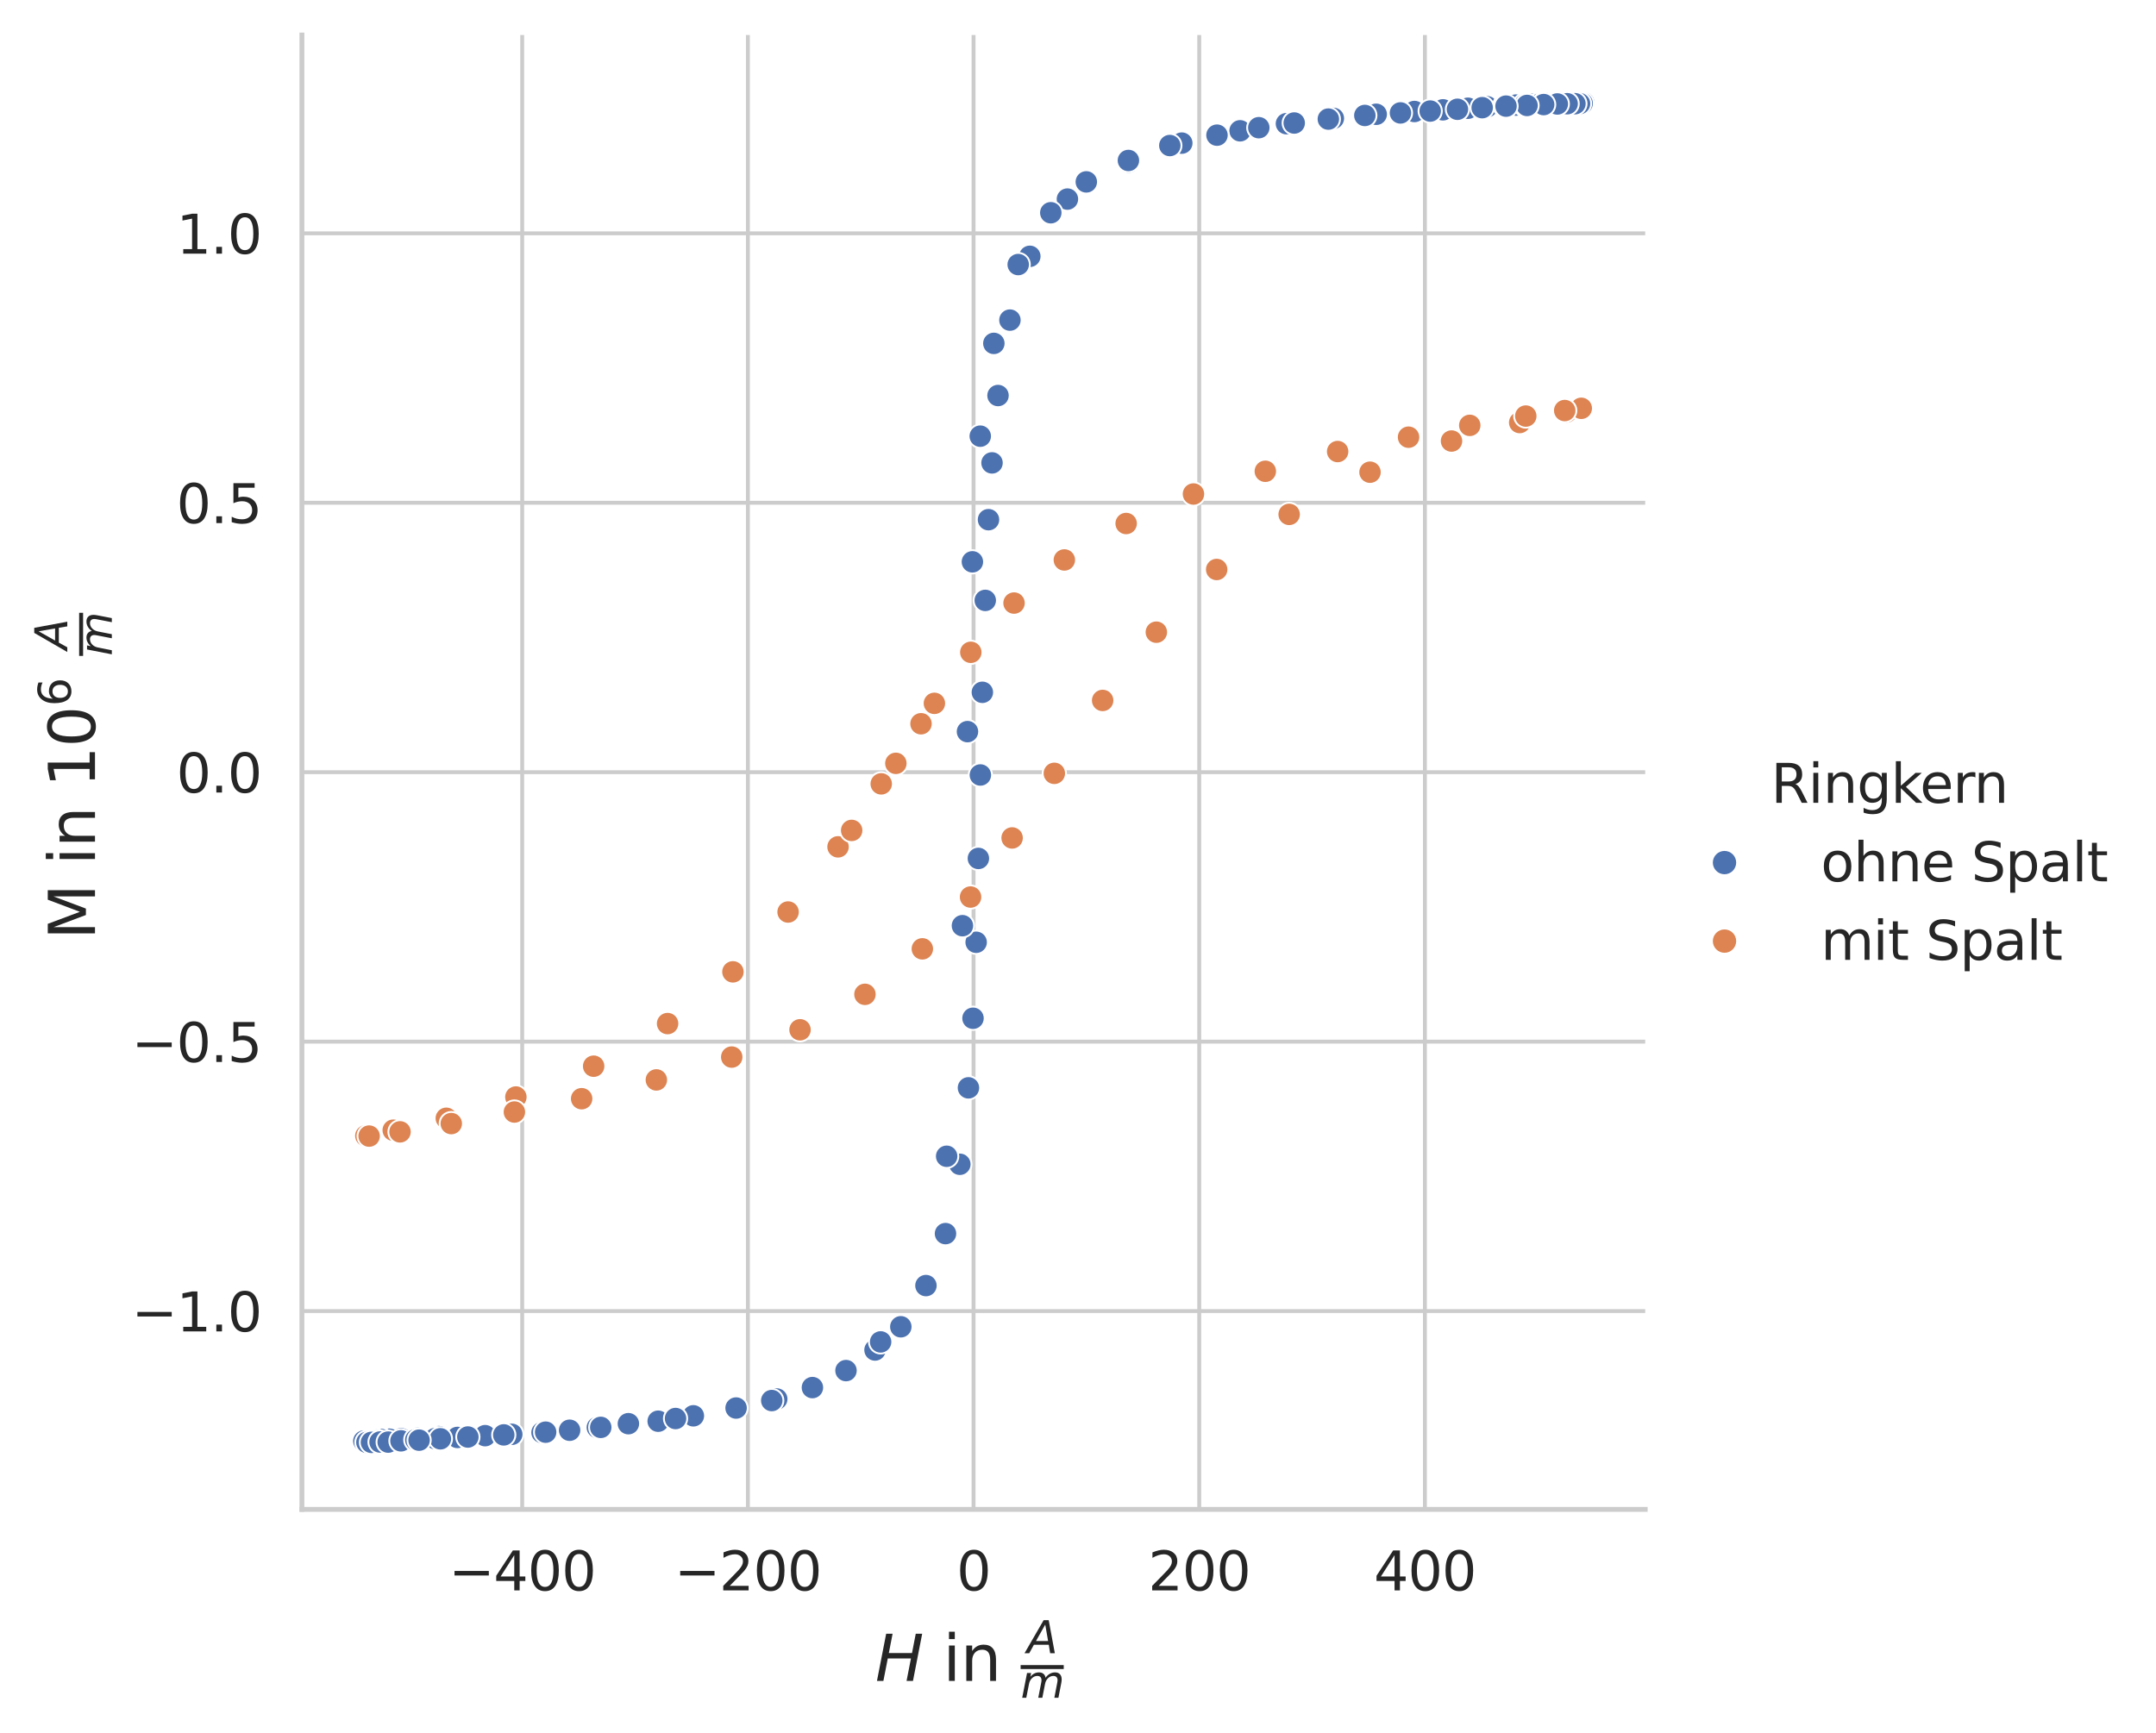 <?xml version="1.0" encoding="utf-8" standalone="no"?>
<!DOCTYPE svg PUBLIC "-//W3C//DTD SVG 1.1//EN"
  "http://www.w3.org/Graphics/SVG/1.1/DTD/svg11.dtd">
<svg xmlns:xlink="http://www.w3.org/1999/xlink" width="443.271pt" height="356.41pt" viewBox="0 0 443.271 356.41" xmlns="http://www.w3.org/2000/svg" version="1.1">
 <defs>
  <style type="text/css">*{stroke-linejoin: round; stroke-linecap: butt}</style>
 </defs>
 <g id="figure_1">
  <g id="patch_1">
   <path d="M 0 356.41 
L 443.271 356.41 
L 443.271 0 
L 0 0 
z
" style="fill: #ffffff"/>
  </g>
  <g id="axes_1">
   <g id="patch_2">
    <path d="M 62.071 310.404 
L 338.253 310.404 
L 338.253 7.2 
L 62.071 7.2 
z
" style="fill: #ffffff"/>
   </g>
   <g id="matplotlib.axis_1">
    <g id="xtick_1">
     <g id="line2d_1">
      <path d="M 107.365 310.404 
L 107.365 7.2 
" clip-path="url(#p282c35eabe)" style="fill: none; stroke: #cccccc; stroke-width: 0.8; stroke-linecap: round"/>
     </g>
     <g id="text_1">
      <!-- −400 -->
      <g style="fill: #262626" transform="translate(92.258 327.062) scale(0.11 -0.11)">
       <defs>
        <path id="DejaVuSans-2212" d="M 678 2272 
L 4684 2272 
L 4684 1741 
L 678 1741 
L 678 2272 
z
" transform="scale(0.016)"/>
        <path id="DejaVuSans-34" d="M 2419 4116 
L 825 1625 
L 2419 1625 
L 2419 4116 
z
M 2253 4666 
L 3047 4666 
L 3047 1625 
L 3713 1625 
L 3713 1100 
L 3047 1100 
L 3047 0 
L 2419 0 
L 2419 1100 
L 313 1100 
L 313 1709 
L 2253 4666 
z
" transform="scale(0.016)"/>
        <path id="DejaVuSans-30" d="M 2034 4250 
Q 1547 4250 1301 3770 
Q 1056 3291 1056 2328 
Q 1056 1369 1301 889 
Q 1547 409 2034 409 
Q 2525 409 2770 889 
Q 3016 1369 3016 2328 
Q 3016 3291 2770 3770 
Q 2525 4250 2034 4250 
z
M 2034 4750 
Q 2819 4750 3233 4129 
Q 3647 3509 3647 2328 
Q 3647 1150 3233 529 
Q 2819 -91 2034 -91 
Q 1250 -91 836 529 
Q 422 1150 422 2328 
Q 422 3509 836 4129 
Q 1250 4750 2034 4750 
z
" transform="scale(0.016)"/>
       </defs>
       <use xlink:href="#DejaVuSans-2212"/>
       <use xlink:href="#DejaVuSans-34" x="83.789"/>
       <use xlink:href="#DejaVuSans-30" x="147.412"/>
       <use xlink:href="#DejaVuSans-30" x="211.035"/>
      </g>
     </g>
    </g>
    <g id="xtick_2">
     <g id="line2d_2">
      <path d="M 153.764 310.404 
L 153.764 7.2 
" clip-path="url(#p282c35eabe)" style="fill: none; stroke: #cccccc; stroke-width: 0.8; stroke-linecap: round"/>
     </g>
     <g id="text_2">
      <!-- −200 -->
      <g style="fill: #262626" transform="translate(138.657 327.062) scale(0.11 -0.11)">
       <defs>
        <path id="DejaVuSans-32" d="M 1228 531 
L 3431 531 
L 3431 0 
L 469 0 
L 469 531 
Q 828 903 1448 1529 
Q 2069 2156 2228 2338 
Q 2531 2678 2651 2914 
Q 2772 3150 2772 3378 
Q 2772 3750 2511 3984 
Q 2250 4219 1831 4219 
Q 1534 4219 1204 4116 
Q 875 4013 500 3803 
L 500 4441 
Q 881 4594 1212 4672 
Q 1544 4750 1819 4750 
Q 2544 4750 2975 4387 
Q 3406 4025 3406 3419 
Q 3406 3131 3298 2873 
Q 3191 2616 2906 2266 
Q 2828 2175 2409 1742 
Q 1991 1309 1228 531 
z
" transform="scale(0.016)"/>
       </defs>
       <use xlink:href="#DejaVuSans-2212"/>
       <use xlink:href="#DejaVuSans-32" x="83.789"/>
       <use xlink:href="#DejaVuSans-30" x="147.412"/>
       <use xlink:href="#DejaVuSans-30" x="211.035"/>
      </g>
     </g>
    </g>
    <g id="xtick_3">
     <g id="line2d_3">
      <path d="M 200.162 310.404 
L 200.162 7.2 
" clip-path="url(#p282c35eabe)" style="fill: none; stroke: #cccccc; stroke-width: 0.8; stroke-linecap: round"/>
     </g>
     <g id="text_3">
      <!-- 0 -->
      <g style="fill: #262626" transform="translate(196.663 327.062) scale(0.11 -0.11)">
       <use xlink:href="#DejaVuSans-30"/>
      </g>
     </g>
    </g>
    <g id="xtick_4">
     <g id="line2d_4">
      <path d="M 246.561 310.404 
L 246.561 7.2 
" clip-path="url(#p282c35eabe)" style="fill: none; stroke: #cccccc; stroke-width: 0.8; stroke-linecap: round"/>
     </g>
     <g id="text_4">
      <!-- 200 -->
      <g style="fill: #262626" transform="translate(236.063 327.062) scale(0.11 -0.11)">
       <use xlink:href="#DejaVuSans-32"/>
       <use xlink:href="#DejaVuSans-30" x="63.623"/>
       <use xlink:href="#DejaVuSans-30" x="127.246"/>
      </g>
     </g>
    </g>
    <g id="xtick_5">
     <g id="line2d_5">
      <path d="M 292.959 310.404 
L 292.959 7.2 
" clip-path="url(#p282c35eabe)" style="fill: none; stroke: #cccccc; stroke-width: 0.8; stroke-linecap: round"/>
     </g>
     <g id="text_5">
      <!-- 400 -->
      <g style="fill: #262626" transform="translate(282.461 327.062) scale(0.11 -0.11)">
       <use xlink:href="#DejaVuSans-34"/>
       <use xlink:href="#DejaVuSans-30" x="63.623"/>
       <use xlink:href="#DejaVuSans-30" x="127.246"/>
      </g>
     </g>
    </g>
    <g id="text_6">
     <!-- $H$ in $\frac{A}{m}$ -->
     <g style="fill: #262626" transform="translate(179.947 345.7) scale(0.13 -0.13)">
      <defs>
       <path id="DejaVuSans-Oblique-48" d="M 1081 4666 
L 1716 4666 
L 1344 2753 
L 3634 2753 
L 4006 4666 
L 4641 4666 
L 3731 0 
L 3097 0 
L 3531 2222 
L 1241 2222 
L 806 0 
L 172 0 
L 1081 4666 
z
" transform="scale(0.016)"/>
       <path id="DejaVuSans-20" transform="scale(0.016)"/>
       <path id="DejaVuSans-69" d="M 603 3500 
L 1178 3500 
L 1178 0 
L 603 0 
L 603 3500 
z
M 603 4863 
L 1178 4863 
L 1178 4134 
L 603 4134 
L 603 4863 
z
" transform="scale(0.016)"/>
       <path id="DejaVuSans-6e" d="M 3513 2113 
L 3513 0 
L 2938 0 
L 2938 2094 
Q 2938 2591 2744 2837 
Q 2550 3084 2163 3084 
Q 1697 3084 1428 2787 
Q 1159 2491 1159 1978 
L 1159 0 
L 581 0 
L 581 3500 
L 1159 3500 
L 1159 2956 
Q 1366 3272 1645 3428 
Q 1925 3584 2291 3584 
Q 2894 3584 3203 3211 
Q 3513 2838 3513 2113 
z
" transform="scale(0.016)"/>
       <path id="DejaVuSans-Oblique-41" d="M 2356 4666 
L 3072 4666 
L 3938 0 
L 3278 0 
L 3084 1197 
L 984 1197 
L 325 0 
L -341 0 
L 2356 4666 
z
M 2584 4044 
L 1275 1722 
L 2988 1722 
L 2584 4044 
z
" transform="scale(0.016)"/>
       <path id="DejaVuSans-Oblique-6d" d="M 5747 2113 
L 5338 0 
L 4763 0 
L 5166 2094 
Q 5191 2228 5203 2325 
Q 5216 2422 5216 2491 
Q 5216 2772 5059 2928 
Q 4903 3084 4622 3084 
Q 4203 3084 3875 2770 
Q 3547 2456 3450 1953 
L 3066 0 
L 2491 0 
L 2900 2094 
Q 2925 2209 2937 2307 
Q 2950 2406 2950 2484 
Q 2950 2769 2794 2926 
Q 2638 3084 2363 3084 
Q 1938 3084 1609 2770 
Q 1281 2456 1184 1953 
L 800 0 
L 225 0 
L 909 3500 
L 1484 3500 
L 1375 2956 
Q 1609 3263 1923 3423 
Q 2238 3584 2597 3584 
Q 2978 3584 3223 3384 
Q 3469 3184 3519 2828 
Q 3781 3197 4126 3390 
Q 4472 3584 4856 3584 
Q 5306 3584 5551 3325 
Q 5797 3066 5797 2591 
Q 5797 2488 5784 2364 
Q 5772 2241 5747 2113 
z
" transform="scale(0.016)"/>
      </defs>
      <use xlink:href="#DejaVuSans-Oblique-48" transform="translate(0 0.169)"/>
      <use xlink:href="#DejaVuSans-20" transform="translate(75.195 0.169)"/>
      <use xlink:href="#DejaVuSans-69" transform="translate(106.982 0.169)"/>
      <use xlink:href="#DejaVuSans-6e" transform="translate(134.766 0.169)"/>
      <use xlink:href="#DejaVuSans-20" transform="translate(198.145 0.169)"/>
      <use xlink:href="#DejaVuSans-Oblique-41" transform="translate(239.932 43.966) scale(0.7)"/>
      <use xlink:href="#DejaVuSans-Oblique-6d" transform="translate(229.932 -26.484) scale(0.7)"/>
      <path d="M 229.932 18.966 
L 229.932 25.216 
L 298.12 25.216 
L 298.12 18.966 
L 229.932 18.966 
z
"/>
     </g>
    </g>
   </g>
   <g id="matplotlib.axis_2">
    <g id="ytick_1">
     <g id="line2d_6">
      <path d="M 62.071 269.62 
L 338.253 269.62 
" clip-path="url(#p282c35eabe)" style="fill: none; stroke: #cccccc; stroke-width: 0.8; stroke-linecap: round"/>
     </g>
     <g id="text_7">
      <!-- −1.0 -->
      <g style="fill: #262626" transform="translate(27.06 273.799) scale(0.11 -0.11)">
       <defs>
        <path id="DejaVuSans-31" d="M 794 531 
L 1825 531 
L 1825 4091 
L 703 3866 
L 703 4441 
L 1819 4666 
L 2450 4666 
L 2450 531 
L 3481 531 
L 3481 0 
L 794 0 
L 794 531 
z
" transform="scale(0.016)"/>
        <path id="DejaVuSans-2e" d="M 684 794 
L 1344 794 
L 1344 0 
L 684 0 
L 684 794 
z
" transform="scale(0.016)"/>
       </defs>
       <use xlink:href="#DejaVuSans-2212"/>
       <use xlink:href="#DejaVuSans-31" x="83.789"/>
       <use xlink:href="#DejaVuSans-2e" x="147.412"/>
       <use xlink:href="#DejaVuSans-30" x="179.199"/>
      </g>
     </g>
    </g>
    <g id="ytick_2">
     <g id="line2d_7">
      <path d="M 62.071 214.211 
L 338.253 214.211 
" clip-path="url(#p282c35eabe)" style="fill: none; stroke: #cccccc; stroke-width: 0.8; stroke-linecap: round"/>
     </g>
     <g id="text_8">
      <!-- −0.5 -->
      <g style="fill: #262626" transform="translate(27.06 218.39) scale(0.11 -0.11)">
       <defs>
        <path id="DejaVuSans-35" d="M 691 4666 
L 3169 4666 
L 3169 4134 
L 1269 4134 
L 1269 2991 
Q 1406 3038 1543 3061 
Q 1681 3084 1819 3084 
Q 2600 3084 3056 2656 
Q 3513 2228 3513 1497 
Q 3513 744 3044 326 
Q 2575 -91 1722 -91 
Q 1428 -91 1123 -41 
Q 819 9 494 109 
L 494 744 
Q 775 591 1075 516 
Q 1375 441 1709 441 
Q 2250 441 2565 725 
Q 2881 1009 2881 1497 
Q 2881 1984 2565 2268 
Q 2250 2553 1709 2553 
Q 1456 2553 1204 2497 
Q 953 2441 691 2322 
L 691 4666 
z
" transform="scale(0.016)"/>
       </defs>
       <use xlink:href="#DejaVuSans-2212"/>
       <use xlink:href="#DejaVuSans-30" x="83.789"/>
       <use xlink:href="#DejaVuSans-2e" x="147.412"/>
       <use xlink:href="#DejaVuSans-35" x="179.199"/>
      </g>
     </g>
    </g>
    <g id="ytick_3">
     <g id="line2d_8">
      <path d="M 62.071 158.802 
L 338.253 158.802 
" clip-path="url(#p282c35eabe)" style="fill: none; stroke: #cccccc; stroke-width: 0.8; stroke-linecap: round"/>
     </g>
     <g id="text_9">
      <!-- 0.0 -->
      <g style="fill: #262626" transform="translate(36.278 162.981) scale(0.11 -0.11)">
       <use xlink:href="#DejaVuSans-30"/>
       <use xlink:href="#DejaVuSans-2e" x="63.623"/>
       <use xlink:href="#DejaVuSans-30" x="95.41"/>
      </g>
     </g>
    </g>
    <g id="ytick_4">
     <g id="line2d_9">
      <path d="M 62.071 103.393 
L 338.253 103.393 
" clip-path="url(#p282c35eabe)" style="fill: none; stroke: #cccccc; stroke-width: 0.8; stroke-linecap: round"/>
     </g>
     <g id="text_10">
      <!-- 0.5 -->
      <g style="fill: #262626" transform="translate(36.278 107.572) scale(0.11 -0.11)">
       <use xlink:href="#DejaVuSans-30"/>
       <use xlink:href="#DejaVuSans-2e" x="63.623"/>
       <use xlink:href="#DejaVuSans-35" x="95.41"/>
      </g>
     </g>
    </g>
    <g id="ytick_5">
     <g id="line2d_10">
      <path d="M 62.071 47.984 
L 338.253 47.984 
" clip-path="url(#p282c35eabe)" style="fill: none; stroke: #cccccc; stroke-width: 0.8; stroke-linecap: round"/>
     </g>
     <g id="text_11">
      <!-- 1.0 -->
      <g style="fill: #262626" transform="translate(36.278 52.163) scale(0.11 -0.11)">
       <use xlink:href="#DejaVuSans-31"/>
       <use xlink:href="#DejaVuSans-2e" x="63.623"/>
       <use xlink:href="#DejaVuSans-30" x="95.41"/>
      </g>
     </g>
    </g>
    <g id="text_12">
     <!-- M in $10^6\ \frac{A}{m}$ -->
     <g style="fill: #262626" transform="translate(19.55 193.252) rotate(-90) scale(0.13 -0.13)">
      <defs>
       <path id="DejaVuSans-4d" d="M 628 4666 
L 1569 4666 
L 2759 1491 
L 3956 4666 
L 4897 4666 
L 4897 0 
L 4281 0 
L 4281 4097 
L 3078 897 
L 2444 897 
L 1241 4097 
L 1241 0 
L 628 0 
L 628 4666 
z
" transform="scale(0.016)"/>
       <path id="DejaVuSans-36" d="M 2113 2584 
Q 1688 2584 1439 2293 
Q 1191 2003 1191 1497 
Q 1191 994 1439 701 
Q 1688 409 2113 409 
Q 2538 409 2786 701 
Q 3034 994 3034 1497 
Q 3034 2003 2786 2293 
Q 2538 2584 2113 2584 
z
M 3366 4563 
L 3366 3988 
Q 3128 4100 2886 4159 
Q 2644 4219 2406 4219 
Q 1781 4219 1451 3797 
Q 1122 3375 1075 2522 
Q 1259 2794 1537 2939 
Q 1816 3084 2150 3084 
Q 2853 3084 3261 2657 
Q 3669 2231 3669 1497 
Q 3669 778 3244 343 
Q 2819 -91 2113 -91 
Q 1303 -91 875 529 
Q 447 1150 447 2328 
Q 447 3434 972 4092 
Q 1497 4750 2381 4750 
Q 2619 4750 2861 4703 
Q 3103 4656 3366 4563 
z
" transform="scale(0.016)"/>
      </defs>
      <use xlink:href="#DejaVuSans-4d" transform="translate(0 0.169)"/>
      <use xlink:href="#DejaVuSans-20" transform="translate(86.279 0.169)"/>
      <use xlink:href="#DejaVuSans-69" transform="translate(118.066 0.169)"/>
      <use xlink:href="#DejaVuSans-6e" transform="translate(145.85 0.169)"/>
      <use xlink:href="#DejaVuSans-20" transform="translate(209.229 0.169)"/>
      <use xlink:href="#DejaVuSans-31" transform="translate(241.016 0.169)"/>
      <use xlink:href="#DejaVuSans-30" transform="translate(304.639 0.169)"/>
      <use xlink:href="#DejaVuSans-36" transform="translate(369.219 38.45) scale(0.7)"/>
      <use xlink:href="#DejaVuSans-Oblique-41" transform="translate(458.96 43.966) scale(0.7)"/>
      <use xlink:href="#DejaVuSans-Oblique-6d" transform="translate(448.96 -26.484) scale(0.7)"/>
      <path d="M 448.96 18.966 
L 448.96 25.216 
L 517.148 25.216 
L 517.148 18.966 
L 448.96 18.966 
z
"/>
     </g>
    </g>
   </g>
   <g id="PathCollection_1">
    <defs>
     <path id="C0_0_04d844f77a" d="M 0 2.4 
C 0.636 2.4 1.247 2.147 1.697 1.697 
C 2.147 1.247 2.4 0.636 2.4 -0 
C 2.4 -0.636 2.147 -1.247 1.697 -1.697 
C 1.247 -2.147 0.636 -2.4 0 -2.4 
C -0.636 -2.4 -1.247 -2.147 -1.697 -1.697 
C -2.147 -1.247 -2.4 -0.636 -2.4 0 
C -2.4 0.636 -2.147 1.247 -1.697 1.697 
C -1.247 2.147 -0.636 2.4 0 2.4 
z
"/>
    </defs>
    <g clip-path="url(#p282c35eabe)">
     <use xlink:href="#C0_0_04d844f77a" x="90.211" y="295.439" style="fill: #4c72b0; stroke: #ffffff; stroke-width: 0.384"/>
    </g>
    <g clip-path="url(#p282c35eabe)">
     <use xlink:href="#C0_0_04d844f77a" x="85.74" y="295.766" style="fill: #4c72b0; stroke: #ffffff; stroke-width: 0.384"/>
    </g>
    <g clip-path="url(#p282c35eabe)">
     <use xlink:href="#C0_0_04d844f77a" x="82.492" y="295.873" style="fill: #4c72b0; stroke: #ffffff; stroke-width: 0.384"/>
    </g>
    <g clip-path="url(#p282c35eabe)">
     <use xlink:href="#C0_0_04d844f77a" x="80.04" y="295.971" style="fill: #4c72b0; stroke: #ffffff; stroke-width: 0.384"/>
    </g>
    <g clip-path="url(#p282c35eabe)">
     <use xlink:href="#C0_0_04d844f77a" x="78.322" y="296.024" style="fill: #4c72b0; stroke: #ffffff; stroke-width: 0.384"/>
    </g>
    <g clip-path="url(#p282c35eabe)">
     <use xlink:href="#C0_0_04d844f77a" x="76.996" y="296.125" style="fill: #4c72b0; stroke: #ffffff; stroke-width: 0.384"/>
    </g>
    <g clip-path="url(#p282c35eabe)">
     <use xlink:href="#C0_0_04d844f77a" x="76.114" y="296.165" style="fill: #4c72b0; stroke: #ffffff; stroke-width: 0.384"/>
    </g>
    <g clip-path="url(#p282c35eabe)">
     <use xlink:href="#C0_0_04d844f77a" x="75.473" y="296.172" style="fill: #4c72b0; stroke: #ffffff; stroke-width: 0.384"/>
    </g>
    <g clip-path="url(#p282c35eabe)">
     <use xlink:href="#C0_0_04d844f77a" x="75.124" y="296.091" style="fill: #4c72b0; stroke: #ffffff; stroke-width: 0.384"/>
    </g>
    <g clip-path="url(#p282c35eabe)">
     <use xlink:href="#C0_0_04d844f77a" x="74.859" y="295.997" style="fill: #4c72b0; stroke: #ffffff; stroke-width: 0.384"/>
    </g>
    <g clip-path="url(#p282c35eabe)">
     <use xlink:href="#C0_0_04d844f77a" x="74.745" y="296.141" style="fill: #4c72b0; stroke: #ffffff; stroke-width: 0.384"/>
    </g>
    <g clip-path="url(#p282c35eabe)">
     <use xlink:href="#C0_0_04d844f77a" x="74.705" y="296.118" style="fill: #4c72b0; stroke: #ffffff; stroke-width: 0.384"/>
    </g>
    <g clip-path="url(#p282c35eabe)">
     <use xlink:href="#C0_0_04d844f77a" x="74.625" y="296.268" style="fill: #4c72b0; stroke: #ffffff; stroke-width: 0.384"/>
    </g>
    <g clip-path="url(#p282c35eabe)">
     <use xlink:href="#C0_0_04d844f77a" x="74.649" y="296.404" style="fill: #4c72b0; stroke: #ffffff; stroke-width: 0.384"/>
    </g>
    <g clip-path="url(#p282c35eabe)">
     <use xlink:href="#C0_0_04d844f77a" x="74.807" y="296.353" style="fill: #4c72b0; stroke: #ffffff; stroke-width: 0.384"/>
    </g>
    <g clip-path="url(#p282c35eabe)">
     <use xlink:href="#C0_0_04d844f77a" x="75.432" y="296.622" style="fill: #4c72b0; stroke: #ffffff; stroke-width: 0.384"/>
    </g>
    <g clip-path="url(#p282c35eabe)">
     <use xlink:href="#C0_0_04d844f77a" x="76.373" y="296.62" style="fill: #4c72b0; stroke: #ffffff; stroke-width: 0.384"/>
    </g>
    <g clip-path="url(#p282c35eabe)">
     <use xlink:href="#C0_0_04d844f77a" x="78.138" y="296.547" style="fill: #4c72b0; stroke: #ffffff; stroke-width: 0.384"/>
    </g>
    <g clip-path="url(#p282c35eabe)">
     <use xlink:href="#C0_0_04d844f77a" x="79.811" y="296.567" style="fill: #4c72b0; stroke: #ffffff; stroke-width: 0.384"/>
    </g>
    <g clip-path="url(#p282c35eabe)">
     <use xlink:href="#C0_0_04d844f77a" x="82.438" y="296.304" style="fill: #4c72b0; stroke: #ffffff; stroke-width: 0.384"/>
    </g>
    <g clip-path="url(#p282c35eabe)">
     <use xlink:href="#C0_0_04d844f77a" x="85.487" y="296.087" style="fill: #4c72b0; stroke: #ffffff; stroke-width: 0.384"/>
    </g>
    <g clip-path="url(#p282c35eabe)">
     <use xlink:href="#C0_0_04d844f77a" x="89.473" y="295.842" style="fill: #4c72b0; stroke: #ffffff; stroke-width: 0.384"/>
    </g>
    <g clip-path="url(#p282c35eabe)">
     <use xlink:href="#C0_0_04d844f77a" x="94.053" y="295.608" style="fill: #4c72b0; stroke: #ffffff; stroke-width: 0.384"/>
    </g>
    <g clip-path="url(#p282c35eabe)">
     <use xlink:href="#C0_0_04d844f77a" x="99.741" y="295.242" style="fill: #4c72b0; stroke: #ffffff; stroke-width: 0.384"/>
    </g>
    <g clip-path="url(#p282c35eabe)">
     <use xlink:href="#C0_0_04d844f77a" x="105.225" y="294.966" style="fill: #4c72b0; stroke: #ffffff; stroke-width: 0.384"/>
    </g>
    <g clip-path="url(#p282c35eabe)">
     <use xlink:href="#C0_0_04d844f77a" x="111.44" y="294.597" style="fill: #4c72b0; stroke: #ffffff; stroke-width: 0.384"/>
    </g>
    <g clip-path="url(#p282c35eabe)">
     <use xlink:href="#C0_0_04d844f77a" x="117.112" y="294.128" style="fill: #4c72b0; stroke: #ffffff; stroke-width: 0.384"/>
    </g>
    <g clip-path="url(#p282c35eabe)">
     <use xlink:href="#C0_0_04d844f77a" x="122.811" y="293.554" style="fill: #4c72b0; stroke: #ffffff; stroke-width: 0.384"/>
    </g>
    <g clip-path="url(#p282c35eabe)">
     <use xlink:href="#C0_0_04d844f77a" x="129.198" y="292.779" style="fill: #4c72b0; stroke: #ffffff; stroke-width: 0.384"/>
    </g>
    <g clip-path="url(#p282c35eabe)">
     <use xlink:href="#C0_0_04d844f77a" x="135.322" y="292.27" style="fill: #4c72b0; stroke: #ffffff; stroke-width: 0.384"/>
    </g>
    <g clip-path="url(#p282c35eabe)">
     <use xlink:href="#C0_0_04d844f77a" x="142.558" y="291.161" style="fill: #4c72b0; stroke: #ffffff; stroke-width: 0.384"/>
    </g>
    <g clip-path="url(#p282c35eabe)">
     <use xlink:href="#C0_0_04d844f77a" x="151.34" y="289.559" style="fill: #4c72b0; stroke: #ffffff; stroke-width: 0.384"/>
    </g>
    <g clip-path="url(#p282c35eabe)">
     <use xlink:href="#C0_0_04d844f77a" x="159.698" y="287.702" style="fill: #4c72b0; stroke: #ffffff; stroke-width: 0.384"/>
    </g>
    <g clip-path="url(#p282c35eabe)">
     <use xlink:href="#C0_0_04d844f77a" x="167.033" y="285.355" style="fill: #4c72b0; stroke: #ffffff; stroke-width: 0.384"/>
    </g>
    <g clip-path="url(#p282c35eabe)">
     <use xlink:href="#C0_0_04d844f77a" x="173.937" y="281.86" style="fill: #4c72b0; stroke: #ffffff; stroke-width: 0.384"/>
    </g>
    <g clip-path="url(#p282c35eabe)">
     <use xlink:href="#C0_0_04d844f77a" x="179.902" y="277.626" style="fill: #4c72b0; stroke: #ffffff; stroke-width: 0.384"/>
    </g>
    <g clip-path="url(#p282c35eabe)">
     <use xlink:href="#C0_0_04d844f77a" x="185.209" y="272.85" style="fill: #4c72b0; stroke: #ffffff; stroke-width: 0.384"/>
    </g>
    <g clip-path="url(#p282c35eabe)">
     <use xlink:href="#C0_0_04d844f77a" x="190.374" y="264.378" style="fill: #4c72b0; stroke: #ffffff; stroke-width: 0.384"/>
    </g>
    <g clip-path="url(#p282c35eabe)">
     <use xlink:href="#C0_0_04d844f77a" x="194.394" y="253.691" style="fill: #4c72b0; stroke: #ffffff; stroke-width: 0.384"/>
    </g>
    <g clip-path="url(#p282c35eabe)">
     <use xlink:href="#C0_0_04d844f77a" x="197.343" y="239.433" style="fill: #4c72b0; stroke: #ffffff; stroke-width: 0.384"/>
    </g>
    <g clip-path="url(#p282c35eabe)">
     <use xlink:href="#C0_0_04d844f77a" x="199.114" y="223.713" style="fill: #4c72b0; stroke: #ffffff; stroke-width: 0.384"/>
    </g>
    <g clip-path="url(#p282c35eabe)">
     <use xlink:href="#C0_0_04d844f77a" x="200.05" y="209.404" style="fill: #4c72b0; stroke: #ffffff; stroke-width: 0.384"/>
    </g>
    <g clip-path="url(#p282c35eabe)">
     <use xlink:href="#C0_0_04d844f77a" x="200.697" y="193.777" style="fill: #4c72b0; stroke: #ffffff; stroke-width: 0.384"/>
    </g>
    <g clip-path="url(#p282c35eabe)">
     <use xlink:href="#C0_0_04d844f77a" x="201.156" y="176.534" style="fill: #4c72b0; stroke: #ffffff; stroke-width: 0.384"/>
    </g>
    <g clip-path="url(#p282c35eabe)">
     <use xlink:href="#C0_0_04d844f77a" x="201.563" y="159.374" style="fill: #4c72b0; stroke: #ffffff; stroke-width: 0.384"/>
    </g>
    <g clip-path="url(#p282c35eabe)">
     <use xlink:href="#C0_0_04d844f77a" x="201.972" y="142.372" style="fill: #4c72b0; stroke: #ffffff; stroke-width: 0.384"/>
    </g>
    <g clip-path="url(#p282c35eabe)">
     <use xlink:href="#C0_0_04d844f77a" x="202.569" y="123.471" style="fill: #4c72b0; stroke: #ffffff; stroke-width: 0.384"/>
    </g>
    <g clip-path="url(#p282c35eabe)">
     <use xlink:href="#C0_0_04d844f77a" x="203.234" y="106.871" style="fill: #4c72b0; stroke: #ffffff; stroke-width: 0.384"/>
    </g>
    <g clip-path="url(#p282c35eabe)">
     <use xlink:href="#C0_0_04d844f77a" x="203.959" y="95.192" style="fill: #4c72b0; stroke: #ffffff; stroke-width: 0.384"/>
    </g>
    <g clip-path="url(#p282c35eabe)">
     <use xlink:href="#C0_0_04d844f77a" x="205.191" y="81.34" style="fill: #4c72b0; stroke: #ffffff; stroke-width: 0.384"/>
    </g>
    <g clip-path="url(#p282c35eabe)">
     <use xlink:href="#C0_0_04d844f77a" x="207.64" y="65.828" style="fill: #4c72b0; stroke: #ffffff; stroke-width: 0.384"/>
    </g>
    <g clip-path="url(#p282c35eabe)">
     <use xlink:href="#C0_0_04d844f77a" x="211.732" y="52.712" style="fill: #4c72b0; stroke: #ffffff; stroke-width: 0.384"/>
    </g>
    <g clip-path="url(#p282c35eabe)">
     <use xlink:href="#C0_0_04d844f77a" x="219.461" y="40.94" style="fill: #4c72b0; stroke: #ffffff; stroke-width: 0.384"/>
    </g>
    <g clip-path="url(#p282c35eabe)">
     <use xlink:href="#C0_0_04d844f77a" x="232.065" y="33.324" style="fill: #4c72b0; stroke: #ffffff; stroke-width: 0.384"/>
    </g>
    <g clip-path="url(#p282c35eabe)">
     <use xlink:href="#C0_0_04d844f77a" x="242.976" y="29.431" style="fill: #4c72b0; stroke: #ffffff; stroke-width: 0.384"/>
    </g>
    <g clip-path="url(#p282c35eabe)">
     <use xlink:href="#C0_0_04d844f77a" x="254.96" y="26.898" style="fill: #4c72b0; stroke: #ffffff; stroke-width: 0.384"/>
    </g>
    <g clip-path="url(#p282c35eabe)">
     <use xlink:href="#C0_0_04d844f77a" x="264.491" y="25.432" style="fill: #4c72b0; stroke: #ffffff; stroke-width: 0.384"/>
    </g>
    <g clip-path="url(#p282c35eabe)">
     <use xlink:href="#C0_0_04d844f77a" x="274.137" y="24.339" style="fill: #4c72b0; stroke: #ffffff; stroke-width: 0.384"/>
    </g>
    <g clip-path="url(#p282c35eabe)">
     <use xlink:href="#C0_0_04d844f77a" x="282.948" y="23.502" style="fill: #4c72b0; stroke: #ffffff; stroke-width: 0.384"/>
    </g>
    <g clip-path="url(#p282c35eabe)">
     <use xlink:href="#C0_0_04d844f77a" x="290.808" y="22.93" style="fill: #4c72b0; stroke: #ffffff; stroke-width: 0.384"/>
    </g>
    <g clip-path="url(#p282c35eabe)">
     <use xlink:href="#C0_0_04d844f77a" x="296.666" y="22.586" style="fill: #4c72b0; stroke: #ffffff; stroke-width: 0.384"/>
    </g>
    <g clip-path="url(#p282c35eabe)">
     <use xlink:href="#C0_0_04d844f77a" x="301.805" y="22.261" style="fill: #4c72b0; stroke: #ffffff; stroke-width: 0.384"/>
    </g>
    <g clip-path="url(#p282c35eabe)">
     <use xlink:href="#C0_0_04d844f77a" x="305.744" y="21.948" style="fill: #4c72b0; stroke: #ffffff; stroke-width: 0.384"/>
    </g>
    <g clip-path="url(#p282c35eabe)">
     <use xlink:href="#C0_0_04d844f77a" x="309.378" y="21.708" style="fill: #4c72b0; stroke: #ffffff; stroke-width: 0.384"/>
    </g>
    <g clip-path="url(#p282c35eabe)">
     <use xlink:href="#C0_0_04d844f77a" x="311.684" y="21.61" style="fill: #4c72b0; stroke: #ffffff; stroke-width: 0.384"/>
    </g>
    <g clip-path="url(#p282c35eabe)">
     <use xlink:href="#C0_0_04d844f77a" x="313.506" y="21.561" style="fill: #4c72b0; stroke: #ffffff; stroke-width: 0.384"/>
    </g>
    <g clip-path="url(#p282c35eabe)">
     <use xlink:href="#C0_0_04d844f77a" x="315.27" y="21.437" style="fill: #4c72b0; stroke: #ffffff; stroke-width: 0.384"/>
    </g>
    <g clip-path="url(#p282c35eabe)">
     <use xlink:href="#C0_0_04d844f77a" x="316.567" y="21.41" style="fill: #4c72b0; stroke: #ffffff; stroke-width: 0.384"/>
    </g>
    <g clip-path="url(#p282c35eabe)">
     <use xlink:href="#C0_0_04d844f77a" x="317.478" y="21.307" style="fill: #4c72b0; stroke: #ffffff; stroke-width: 0.384"/>
    </g>
    <g clip-path="url(#p282c35eabe)">
     <use xlink:href="#C0_0_04d844f77a" x="318.51" y="21.24" style="fill: #4c72b0; stroke: #ffffff; stroke-width: 0.384"/>
    </g>
    <g clip-path="url(#p282c35eabe)">
     <use xlink:href="#C0_0_04d844f77a" x="319.373" y="21.297" style="fill: #4c72b0; stroke: #ffffff; stroke-width: 0.384"/>
    </g>
    <g clip-path="url(#p282c35eabe)">
     <use xlink:href="#C0_0_04d844f77a" x="319.913" y="21.255" style="fill: #4c72b0; stroke: #ffffff; stroke-width: 0.384"/>
    </g>
    <g clip-path="url(#p282c35eabe)">
     <use xlink:href="#C0_0_04d844f77a" x="320.094" y="21.21" style="fill: #4c72b0; stroke: #ffffff; stroke-width: 0.384"/>
    </g>
    <g clip-path="url(#p282c35eabe)">
     <use xlink:href="#C0_0_04d844f77a" x="320.214" y="21.229" style="fill: #4c72b0; stroke: #ffffff; stroke-width: 0.384"/>
    </g>
    <g clip-path="url(#p282c35eabe)">
     <use xlink:href="#C0_0_04d844f77a" x="320.598" y="21.255" style="fill: #4c72b0; stroke: #ffffff; stroke-width: 0.384"/>
    </g>
    <g clip-path="url(#p282c35eabe)">
     <use xlink:href="#C0_0_04d844f77a" x="320.945" y="21.224" style="fill: #4c72b0; stroke: #ffffff; stroke-width: 0.384"/>
    </g>
    <g clip-path="url(#p282c35eabe)">
     <use xlink:href="#C0_0_04d844f77a" x="321.05" y="21.326" style="fill: #4c72b0; stroke: #ffffff; stroke-width: 0.384"/>
    </g>
    <g clip-path="url(#p282c35eabe)">
     <use xlink:href="#C0_0_04d844f77a" x="321.084" y="21.242" style="fill: #4c72b0; stroke: #ffffff; stroke-width: 0.384"/>
    </g>
    <g clip-path="url(#p282c35eabe)">
     <use xlink:href="#C0_0_04d844f77a" x="321.085" y="21.25" style="fill: #4c72b0; stroke: #ffffff; stroke-width: 0.384"/>
    </g>
    <g clip-path="url(#p282c35eabe)">
     <use xlink:href="#C0_0_04d844f77a" x="321.047" y="21.296" style="fill: #4c72b0; stroke: #ffffff; stroke-width: 0.384"/>
    </g>
    <g clip-path="url(#p282c35eabe)">
     <use xlink:href="#C0_0_04d844f77a" x="321.159" y="21.29" style="fill: #4c72b0; stroke: #ffffff; stroke-width: 0.384"/>
    </g>
    <g clip-path="url(#p282c35eabe)">
     <use xlink:href="#C0_0_04d844f77a" x="321.493" y="21.226" style="fill: #4c72b0; stroke: #ffffff; stroke-width: 0.384"/>
    </g>
    <g clip-path="url(#p282c35eabe)">
     <use xlink:href="#C0_0_04d844f77a" x="321.963" y="21.192" style="fill: #4c72b0; stroke: #ffffff; stroke-width: 0.384"/>
    </g>
    <g clip-path="url(#p282c35eabe)">
     <use xlink:href="#C0_0_04d844f77a" x="322.617" y="21.169" style="fill: #4c72b0; stroke: #ffffff; stroke-width: 0.384"/>
    </g>
    <g clip-path="url(#p282c35eabe)">
     <use xlink:href="#C0_0_04d844f77a" x="323.136" y="21.142" style="fill: #4c72b0; stroke: #ffffff; stroke-width: 0.384"/>
    </g>
    <g clip-path="url(#p282c35eabe)">
     <use xlink:href="#C0_0_04d844f77a" x="323.44" y="21.15" style="fill: #4c72b0; stroke: #ffffff; stroke-width: 0.384"/>
    </g>
    <g clip-path="url(#p282c35eabe)">
     <use xlink:href="#C0_0_04d844f77a" x="323.663" y="21.152" style="fill: #4c72b0; stroke: #ffffff; stroke-width: 0.384"/>
    </g>
    <g clip-path="url(#p282c35eabe)">
     <use xlink:href="#C0_0_04d844f77a" x="323.944" y="21.174" style="fill: #4c72b0; stroke: #ffffff; stroke-width: 0.384"/>
    </g>
    <g clip-path="url(#p282c35eabe)">
     <use xlink:href="#C0_0_04d844f77a" x="324.3" y="21.149" style="fill: #4c72b0; stroke: #ffffff; stroke-width: 0.384"/>
    </g>
    <g clip-path="url(#p282c35eabe)">
     <use xlink:href="#C0_0_04d844f77a" x="324.622" y="21" style="fill: #4c72b0; stroke: #ffffff; stroke-width: 0.384"/>
    </g>
    <g clip-path="url(#p282c35eabe)">
     <use xlink:href="#C0_0_04d844f77a" x="324.783" y="20.982" style="fill: #4c72b0; stroke: #ffffff; stroke-width: 0.384"/>
    </g>
    <g clip-path="url(#p282c35eabe)">
     <use xlink:href="#C0_0_04d844f77a" x="325.111" y="21.073" style="fill: #4c72b0; stroke: #ffffff; stroke-width: 0.384"/>
    </g>
    <g clip-path="url(#p282c35eabe)">
     <use xlink:href="#C0_0_04d844f77a" x="325.307" y="21.033" style="fill: #4c72b0; stroke: #ffffff; stroke-width: 0.384"/>
    </g>
    <g clip-path="url(#p282c35eabe)">
     <use xlink:href="#C0_0_04d844f77a" x="325.411" y="21.152" style="fill: #4c72b0; stroke: #ffffff; stroke-width: 0.384"/>
    </g>
    <g clip-path="url(#p282c35eabe)">
     <use xlink:href="#C0_0_04d844f77a" x="325.581" y="21.08" style="fill: #4c72b0; stroke: #ffffff; stroke-width: 0.384"/>
    </g>
    <g clip-path="url(#p282c35eabe)">
     <use xlink:href="#C0_0_04d844f77a" x="325.619" y="21.087" style="fill: #4c72b0; stroke: #ffffff; stroke-width: 0.384"/>
    </g>
    <g clip-path="url(#p282c35eabe)">
     <use xlink:href="#C0_0_04d844f77a" x="325.67" y="21.055" style="fill: #4c72b0; stroke: #ffffff; stroke-width: 0.384"/>
    </g>
    <g clip-path="url(#p282c35eabe)">
     <use xlink:href="#C0_0_04d844f77a" x="325.7" y="21.158" style="fill: #4c72b0; stroke: #ffffff; stroke-width: 0.384"/>
    </g>
    <g clip-path="url(#p282c35eabe)">
     <use xlink:href="#C0_0_04d844f77a" x="325.671" y="20.982" style="fill: #4c72b0; stroke: #ffffff; stroke-width: 0.384"/>
    </g>
    <g clip-path="url(#p282c35eabe)">
     <use xlink:href="#C0_0_04d844f77a" x="325.614" y="21.091" style="fill: #4c72b0; stroke: #ffffff; stroke-width: 0.384"/>
    </g>
    <g clip-path="url(#p282c35eabe)">
     <use xlink:href="#C0_0_04d844f77a" x="325.289" y="21.257" style="fill: #4c72b0; stroke: #ffffff; stroke-width: 0.384"/>
    </g>
    <g clip-path="url(#p282c35eabe)">
     <use xlink:href="#C0_0_04d844f77a" x="324.752" y="21.309" style="fill: #4c72b0; stroke: #ffffff; stroke-width: 0.384"/>
    </g>
    <g clip-path="url(#p282c35eabe)">
     <use xlink:href="#C0_0_04d844f77a" x="323.805" y="21.324" style="fill: #4c72b0; stroke: #ffffff; stroke-width: 0.384"/>
    </g>
    <g clip-path="url(#p282c35eabe)">
     <use xlink:href="#C0_0_04d844f77a" x="322.203" y="21.329" style="fill: #4c72b0; stroke: #ffffff; stroke-width: 0.384"/>
    </g>
    <g clip-path="url(#p282c35eabe)">
     <use xlink:href="#C0_0_04d844f77a" x="320.183" y="21.38" style="fill: #4c72b0; stroke: #ffffff; stroke-width: 0.384"/>
    </g>
    <g clip-path="url(#p282c35eabe)">
     <use xlink:href="#C0_0_04d844f77a" x="317.376" y="21.506" style="fill: #4c72b0; stroke: #ffffff; stroke-width: 0.384"/>
    </g>
    <g clip-path="url(#p282c35eabe)">
     <use xlink:href="#C0_0_04d844f77a" x="313.959" y="21.686" style="fill: #4c72b0; stroke: #ffffff; stroke-width: 0.384"/>
    </g>
    <g clip-path="url(#p282c35eabe)">
     <use xlink:href="#C0_0_04d844f77a" x="309.638" y="21.824" style="fill: #4c72b0; stroke: #ffffff; stroke-width: 0.384"/>
    </g>
    <g clip-path="url(#p282c35eabe)">
     <use xlink:href="#C0_0_04d844f77a" x="304.734" y="22.143" style="fill: #4c72b0; stroke: #ffffff; stroke-width: 0.384"/>
    </g>
    <g clip-path="url(#p282c35eabe)">
     <use xlink:href="#C0_0_04d844f77a" x="299.649" y="22.473" style="fill: #4c72b0; stroke: #ffffff; stroke-width: 0.384"/>
    </g>
    <g clip-path="url(#p282c35eabe)">
     <use xlink:href="#C0_0_04d844f77a" x="294.045" y="22.838" style="fill: #4c72b0; stroke: #ffffff; stroke-width: 0.384"/>
    </g>
    <g clip-path="url(#p282c35eabe)">
     <use xlink:href="#C0_0_04d844f77a" x="287.934" y="23.222" style="fill: #4c72b0; stroke: #ffffff; stroke-width: 0.384"/>
    </g>
    <g clip-path="url(#p282c35eabe)">
     <use xlink:href="#C0_0_04d844f77a" x="280.609" y="23.743" style="fill: #4c72b0; stroke: #ffffff; stroke-width: 0.384"/>
    </g>
    <g clip-path="url(#p282c35eabe)">
     <use xlink:href="#C0_0_04d844f77a" x="273.106" y="24.49" style="fill: #4c72b0; stroke: #ffffff; stroke-width: 0.384"/>
    </g>
    <g clip-path="url(#p282c35eabe)">
     <use xlink:href="#C0_0_04d844f77a" x="266.091" y="25.297" style="fill: #4c72b0; stroke: #ffffff; stroke-width: 0.384"/>
    </g>
    <g clip-path="url(#p282c35eabe)">
     <use xlink:href="#C0_0_04d844f77a" x="258.807" y="26.259" style="fill: #4c72b0; stroke: #ffffff; stroke-width: 0.384"/>
    </g>
    <g clip-path="url(#p282c35eabe)">
     <use xlink:href="#C0_0_04d844f77a" x="250.211" y="27.795" style="fill: #4c72b0; stroke: #ffffff; stroke-width: 0.384"/>
    </g>
    <g clip-path="url(#p282c35eabe)">
     <use xlink:href="#C0_0_04d844f77a" x="240.515" y="29.929" style="fill: #4c72b0; stroke: #ffffff; stroke-width: 0.384"/>
    </g>
    <g clip-path="url(#p282c35eabe)">
     <use xlink:href="#C0_0_04d844f77a" x="232" y="33.001" style="fill: #4c72b0; stroke: #ffffff; stroke-width: 0.384"/>
    </g>
    <g clip-path="url(#p282c35eabe)">
     <use xlink:href="#C0_0_04d844f77a" x="223.345" y="37.404" style="fill: #4c72b0; stroke: #ffffff; stroke-width: 0.384"/>
    </g>
    <g clip-path="url(#p282c35eabe)">
     <use xlink:href="#C0_0_04d844f77a" x="216.042" y="43.75" style="fill: #4c72b0; stroke: #ffffff; stroke-width: 0.384"/>
    </g>
    <g clip-path="url(#p282c35eabe)">
     <use xlink:href="#C0_0_04d844f77a" x="209.343" y="54.405" style="fill: #4c72b0; stroke: #ffffff; stroke-width: 0.384"/>
    </g>
    <g clip-path="url(#p282c35eabe)">
     <use xlink:href="#C0_0_04d844f77a" x="204.334" y="70.617" style="fill: #4c72b0; stroke: #ffffff; stroke-width: 0.384"/>
    </g>
    <g clip-path="url(#p282c35eabe)">
     <use xlink:href="#C0_0_04d844f77a" x="201.54" y="89.697" style="fill: #4c72b0; stroke: #ffffff; stroke-width: 0.384"/>
    </g>
    <g clip-path="url(#p282c35eabe)">
     <use xlink:href="#C0_0_04d844f77a" x="199.925" y="115.538" style="fill: #4c72b0; stroke: #ffffff; stroke-width: 0.384"/>
    </g>
    <g clip-path="url(#p282c35eabe)">
     <use xlink:href="#C0_0_04d844f77a" x="198.913" y="150.458" style="fill: #4c72b0; stroke: #ffffff; stroke-width: 0.384"/>
    </g>
    <g clip-path="url(#p282c35eabe)">
     <use xlink:href="#C0_0_04d844f77a" x="197.877" y="190.367" style="fill: #4c72b0; stroke: #ffffff; stroke-width: 0.384"/>
    </g>
    <g clip-path="url(#p282c35eabe)">
     <use xlink:href="#C0_0_04d844f77a" x="194.632" y="237.785" style="fill: #4c72b0; stroke: #ffffff; stroke-width: 0.384"/>
    </g>
    <g clip-path="url(#p282c35eabe)">
     <use xlink:href="#C0_0_04d844f77a" x="181.056" y="275.961" style="fill: #4c72b0; stroke: #ffffff; stroke-width: 0.384"/>
    </g>
    <g clip-path="url(#p282c35eabe)">
     <use xlink:href="#C0_0_04d844f77a" x="158.672" y="288.024" style="fill: #4c72b0; stroke: #ffffff; stroke-width: 0.384"/>
    </g>
    <g clip-path="url(#p282c35eabe)">
     <use xlink:href="#C0_0_04d844f77a" x="138.893" y="291.717" style="fill: #4c72b0; stroke: #ffffff; stroke-width: 0.384"/>
    </g>
    <g clip-path="url(#p282c35eabe)">
     <use xlink:href="#C0_0_04d844f77a" x="123.514" y="293.539" style="fill: #4c72b0; stroke: #ffffff; stroke-width: 0.384"/>
    </g>
    <g clip-path="url(#p282c35eabe)">
     <use xlink:href="#C0_0_04d844f77a" x="112.185" y="294.524" style="fill: #4c72b0; stroke: #ffffff; stroke-width: 0.384"/>
    </g>
    <g clip-path="url(#p282c35eabe)">
     <use xlink:href="#C0_0_04d844f77a" x="103.572" y="295.084" style="fill: #4c72b0; stroke: #ffffff; stroke-width: 0.384"/>
    </g>
    <g clip-path="url(#p282c35eabe)">
     <use xlink:href="#C0_0_04d844f77a" x="96.193" y="295.52" style="fill: #4c72b0; stroke: #ffffff; stroke-width: 0.384"/>
    </g>
    <g clip-path="url(#p282c35eabe)">
     <use xlink:href="#C0_0_04d844f77a" x="90.545" y="295.888" style="fill: #4c72b0; stroke: #ffffff; stroke-width: 0.384"/>
    </g>
    <g clip-path="url(#p282c35eabe)">
     <use xlink:href="#C0_0_04d844f77a" x="86.166" y="296.167" style="fill: #4c72b0; stroke: #ffffff; stroke-width: 0.384"/>
    </g>
    <g clip-path="url(#p282c35eabe)">
     <use xlink:href="#C0_0_04d844f77a" x="189.361" y="148.838" style="fill: #dd8452; stroke: #ffffff; stroke-width: 0.384"/>
    </g>
    <g clip-path="url(#p282c35eabe)">
     <use xlink:href="#C0_0_04d844f77a" x="181.18" y="161.199" style="fill: #dd8452; stroke: #ffffff; stroke-width: 0.384"/>
    </g>
    <g clip-path="url(#p282c35eabe)">
     <use xlink:href="#C0_0_04d844f77a" x="172.3" y="174.154" style="fill: #dd8452; stroke: #ffffff; stroke-width: 0.384"/>
    </g>
    <g clip-path="url(#p282c35eabe)">
     <use xlink:href="#C0_0_04d844f77a" x="162.03" y="187.554" style="fill: #dd8452; stroke: #ffffff; stroke-width: 0.384"/>
    </g>
    <g clip-path="url(#p282c35eabe)">
     <use xlink:href="#C0_0_04d844f77a" x="150.691" y="199.86" style="fill: #dd8452; stroke: #ffffff; stroke-width: 0.384"/>
    </g>
    <g clip-path="url(#p282c35eabe)">
     <use xlink:href="#C0_0_04d844f77a" x="137.256" y="210.496" style="fill: #dd8452; stroke: #ffffff; stroke-width: 0.384"/>
    </g>
    <g clip-path="url(#p282c35eabe)">
     <use xlink:href="#C0_0_04d844f77a" x="122.055" y="219.262" style="fill: #dd8452; stroke: #ffffff; stroke-width: 0.384"/>
    </g>
    <g clip-path="url(#p282c35eabe)">
     <use xlink:href="#C0_0_04d844f77a" x="106.065" y="225.599" style="fill: #dd8452; stroke: #ffffff; stroke-width: 0.384"/>
    </g>
    <g clip-path="url(#p282c35eabe)">
     <use xlink:href="#C0_0_04d844f77a" x="91.761" y="229.971" style="fill: #dd8452; stroke: #ffffff; stroke-width: 0.384"/>
    </g>
    <g clip-path="url(#p282c35eabe)">
     <use xlink:href="#C0_0_04d844f77a" x="80.847" y="232.426" style="fill: #dd8452; stroke: #ffffff; stroke-width: 0.384"/>
    </g>
    <g clip-path="url(#p282c35eabe)">
     <use xlink:href="#C0_0_04d844f77a" x="75.216" y="233.573" style="fill: #dd8452; stroke: #ffffff; stroke-width: 0.384"/>
    </g>
    <g clip-path="url(#p282c35eabe)">
     <use xlink:href="#C0_0_04d844f77a" x="75.893" y="233.635" style="fill: #dd8452; stroke: #ffffff; stroke-width: 0.384"/>
    </g>
    <g clip-path="url(#p282c35eabe)">
     <use xlink:href="#C0_0_04d844f77a" x="82.244" y="232.764" style="fill: #dd8452; stroke: #ffffff; stroke-width: 0.384"/>
    </g>
    <g clip-path="url(#p282c35eabe)">
     <use xlink:href="#C0_0_04d844f77a" x="92.783" y="231.063" style="fill: #dd8452; stroke: #ffffff; stroke-width: 0.384"/>
    </g>
    <g clip-path="url(#p282c35eabe)">
     <use xlink:href="#C0_0_04d844f77a" x="105.759" y="228.687" style="fill: #dd8452; stroke: #ffffff; stroke-width: 0.384"/>
    </g>
    <g clip-path="url(#p282c35eabe)">
     <use xlink:href="#C0_0_04d844f77a" x="119.586" y="225.946" style="fill: #dd8452; stroke: #ffffff; stroke-width: 0.384"/>
    </g>
    <g clip-path="url(#p282c35eabe)">
     <use xlink:href="#C0_0_04d844f77a" x="134.947" y="222.083" style="fill: #dd8452; stroke: #ffffff; stroke-width: 0.384"/>
    </g>
    <g clip-path="url(#p282c35eabe)">
     <use xlink:href="#C0_0_04d844f77a" x="150.444" y="217.384" style="fill: #dd8452; stroke: #ffffff; stroke-width: 0.384"/>
    </g>
    <g clip-path="url(#p282c35eabe)">
     <use xlink:href="#C0_0_04d844f77a" x="164.487" y="211.775" style="fill: #dd8452; stroke: #ffffff; stroke-width: 0.384"/>
    </g>
    <g clip-path="url(#p282c35eabe)">
     <use xlink:href="#C0_0_04d844f77a" x="177.833" y="204.484" style="fill: #dd8452; stroke: #ffffff; stroke-width: 0.384"/>
    </g>
    <g clip-path="url(#p282c35eabe)">
     <use xlink:href="#C0_0_04d844f77a" x="189.633" y="195.128" style="fill: #dd8452; stroke: #ffffff; stroke-width: 0.384"/>
    </g>
    <g clip-path="url(#p282c35eabe)">
     <use xlink:href="#C0_0_04d844f77a" x="199.547" y="184.474" style="fill: #dd8452; stroke: #ffffff; stroke-width: 0.384"/>
    </g>
    <g clip-path="url(#p282c35eabe)">
     <use xlink:href="#C0_0_04d844f77a" x="208.091" y="172.322" style="fill: #dd8452; stroke: #ffffff; stroke-width: 0.384"/>
    </g>
    <g clip-path="url(#p282c35eabe)">
     <use xlink:href="#C0_0_04d844f77a" x="216.768" y="159.037" style="fill: #dd8452; stroke: #ffffff; stroke-width: 0.384"/>
    </g>
    <g clip-path="url(#p282c35eabe)">
     <use xlink:href="#C0_0_04d844f77a" x="226.704" y="144.045" style="fill: #dd8452; stroke: #ffffff; stroke-width: 0.384"/>
    </g>
    <g clip-path="url(#p282c35eabe)">
     <use xlink:href="#C0_0_04d844f77a" x="237.744" y="130.008" style="fill: #dd8452; stroke: #ffffff; stroke-width: 0.384"/>
    </g>
    <g clip-path="url(#p282c35eabe)">
     <use xlink:href="#C0_0_04d844f77a" x="250.148" y="117.115" style="fill: #dd8452; stroke: #ffffff; stroke-width: 0.384"/>
    </g>
    <g clip-path="url(#p282c35eabe)">
     <use xlink:href="#C0_0_04d844f77a" x="265.05" y="105.784" style="fill: #dd8452; stroke: #ffffff; stroke-width: 0.384"/>
    </g>
    <g clip-path="url(#p282c35eabe)">
     <use xlink:href="#C0_0_04d844f77a" x="281.674" y="97.108" style="fill: #dd8452; stroke: #ffffff; stroke-width: 0.384"/>
    </g>
    <g clip-path="url(#p282c35eabe)">
     <use xlink:href="#C0_0_04d844f77a" x="298.43" y="90.698" style="fill: #dd8452; stroke: #ffffff; stroke-width: 0.384"/>
    </g>
    <g clip-path="url(#p282c35eabe)">
     <use xlink:href="#C0_0_04d844f77a" x="312.447" y="86.894" style="fill: #dd8452; stroke: #ffffff; stroke-width: 0.384"/>
    </g>
    <g clip-path="url(#p282c35eabe)">
     <use xlink:href="#C0_0_04d844f77a" x="322.088" y="84.716" style="fill: #dd8452; stroke: #ffffff; stroke-width: 0.384"/>
    </g>
    <g clip-path="url(#p282c35eabe)">
     <use xlink:href="#C0_0_04d844f77a" x="325.109" y="83.969" style="fill: #dd8452; stroke: #ffffff; stroke-width: 0.384"/>
    </g>
    <g clip-path="url(#p282c35eabe)">
     <use xlink:href="#C0_0_04d844f77a" x="321.706" y="84.428" style="fill: #dd8452; stroke: #ffffff; stroke-width: 0.384"/>
    </g>
    <g clip-path="url(#p282c35eabe)">
     <use xlink:href="#C0_0_04d844f77a" x="313.699" y="85.563" style="fill: #dd8452; stroke: #ffffff; stroke-width: 0.384"/>
    </g>
    <g clip-path="url(#p282c35eabe)">
     <use xlink:href="#C0_0_04d844f77a" x="302.18" y="87.477" style="fill: #dd8452; stroke: #ffffff; stroke-width: 0.384"/>
    </g>
    <g clip-path="url(#p282c35eabe)">
     <use xlink:href="#C0_0_04d844f77a" x="289.594" y="89.908" style="fill: #dd8452; stroke: #ffffff; stroke-width: 0.384"/>
    </g>
    <g clip-path="url(#p282c35eabe)">
     <use xlink:href="#C0_0_04d844f77a" x="275.018" y="92.859" style="fill: #dd8452; stroke: #ffffff; stroke-width: 0.384"/>
    </g>
    <g clip-path="url(#p282c35eabe)">
     <use xlink:href="#C0_0_04d844f77a" x="260.149" y="96.917" style="fill: #dd8452; stroke: #ffffff; stroke-width: 0.384"/>
    </g>
    <g clip-path="url(#p282c35eabe)">
     <use xlink:href="#C0_0_04d844f77a" x="245.376" y="101.593" style="fill: #dd8452; stroke: #ffffff; stroke-width: 0.384"/>
    </g>
    <g clip-path="url(#p282c35eabe)">
     <use xlink:href="#C0_0_04d844f77a" x="231.536" y="107.658" style="fill: #dd8452; stroke: #ffffff; stroke-width: 0.384"/>
    </g>
    <g clip-path="url(#p282c35eabe)">
     <use xlink:href="#C0_0_04d844f77a" x="218.829" y="115.152" style="fill: #dd8452; stroke: #ffffff; stroke-width: 0.384"/>
    </g>
    <g clip-path="url(#p282c35eabe)">
     <use xlink:href="#C0_0_04d844f77a" x="208.485" y="124.019" style="fill: #dd8452; stroke: #ffffff; stroke-width: 0.384"/>
    </g>
    <g clip-path="url(#p282c35eabe)">
     <use xlink:href="#C0_0_04d844f77a" x="199.598" y="134.146" style="fill: #dd8452; stroke: #ffffff; stroke-width: 0.384"/>
    </g>
    <g clip-path="url(#p282c35eabe)">
     <use xlink:href="#C0_0_04d844f77a" x="192.111" y="144.643" style="fill: #dd8452; stroke: #ffffff; stroke-width: 0.384"/>
    </g>
    <g clip-path="url(#p282c35eabe)">
     <use xlink:href="#C0_0_04d844f77a" x="184.188" y="156.981" style="fill: #dd8452; stroke: #ffffff; stroke-width: 0.384"/>
    </g>
    <g clip-path="url(#p282c35eabe)">
     <use xlink:href="#C0_0_04d844f77a" x="175.102" y="170.774" style="fill: #dd8452; stroke: #ffffff; stroke-width: 0.384"/>
    </g>
   </g>
   <g id="line2d_11"/>
   <g id="line2d_12"/>
   <g id="patch_3">
    <path d="M 62.071 310.404 
L 62.071 7.2 
" style="fill: none; stroke: #cccccc; stroke-linejoin: miter; stroke-linecap: square"/>
   </g>
   <g id="patch_4">
    <path d="M 62.071 310.404 
L 338.253 310.404 
" style="fill: none; stroke: #cccccc; stroke-linejoin: miter; stroke-linecap: square"/>
   </g>
  </g>
  <g id="legend_1">
   <g id="text_13">
    <!-- Ringkern -->
    <g style="fill: #262626" transform="translate(364.117 165.094) scale(0.11 -0.11)">
     <defs>
      <path id="DejaVuSans-52" d="M 2841 2188 
Q 3044 2119 3236 1894 
Q 3428 1669 3622 1275 
L 4263 0 
L 3584 0 
L 2988 1197 
Q 2756 1666 2539 1819 
Q 2322 1972 1947 1972 
L 1259 1972 
L 1259 0 
L 628 0 
L 628 4666 
L 2053 4666 
Q 2853 4666 3247 4331 
Q 3641 3997 3641 3322 
Q 3641 2881 3436 2590 
Q 3231 2300 2841 2188 
z
M 1259 4147 
L 1259 2491 
L 2053 2491 
Q 2509 2491 2742 2702 
Q 2975 2913 2975 3322 
Q 2975 3731 2742 3939 
Q 2509 4147 2053 4147 
L 1259 4147 
z
" transform="scale(0.016)"/>
      <path id="DejaVuSans-67" d="M 2906 1791 
Q 2906 2416 2648 2759 
Q 2391 3103 1925 3103 
Q 1463 3103 1205 2759 
Q 947 2416 947 1791 
Q 947 1169 1205 825 
Q 1463 481 1925 481 
Q 2391 481 2648 825 
Q 2906 1169 2906 1791 
z
M 3481 434 
Q 3481 -459 3084 -895 
Q 2688 -1331 1869 -1331 
Q 1566 -1331 1297 -1286 
Q 1028 -1241 775 -1147 
L 775 -588 
Q 1028 -725 1275 -790 
Q 1522 -856 1778 -856 
Q 2344 -856 2625 -561 
Q 2906 -266 2906 331 
L 2906 616 
Q 2728 306 2450 153 
Q 2172 0 1784 0 
Q 1141 0 747 490 
Q 353 981 353 1791 
Q 353 2603 747 3093 
Q 1141 3584 1784 3584 
Q 2172 3584 2450 3431 
Q 2728 3278 2906 2969 
L 2906 3500 
L 3481 3500 
L 3481 434 
z
" transform="scale(0.016)"/>
      <path id="DejaVuSans-6b" d="M 581 4863 
L 1159 4863 
L 1159 1991 
L 2875 3500 
L 3609 3500 
L 1753 1863 
L 3688 0 
L 2938 0 
L 1159 1709 
L 1159 0 
L 581 0 
L 581 4863 
z
" transform="scale(0.016)"/>
      <path id="DejaVuSans-65" d="M 3597 1894 
L 3597 1613 
L 953 1613 
Q 991 1019 1311 708 
Q 1631 397 2203 397 
Q 2534 397 2845 478 
Q 3156 559 3463 722 
L 3463 178 
Q 3153 47 2828 -22 
Q 2503 -91 2169 -91 
Q 1331 -91 842 396 
Q 353 884 353 1716 
Q 353 2575 817 3079 
Q 1281 3584 2069 3584 
Q 2775 3584 3186 3129 
Q 3597 2675 3597 1894 
z
M 3022 2063 
Q 3016 2534 2758 2815 
Q 2500 3097 2075 3097 
Q 1594 3097 1305 2825 
Q 1016 2553 972 2059 
L 3022 2063 
z
" transform="scale(0.016)"/>
      <path id="DejaVuSans-72" d="M 2631 2963 
Q 2534 3019 2420 3045 
Q 2306 3072 2169 3072 
Q 1681 3072 1420 2755 
Q 1159 2438 1159 1844 
L 1159 0 
L 581 0 
L 581 3500 
L 1159 3500 
L 1159 2956 
Q 1341 3275 1631 3429 
Q 1922 3584 2338 3584 
Q 2397 3584 2469 3576 
Q 2541 3569 2628 3553 
L 2631 2963 
z
" transform="scale(0.016)"/>
     </defs>
     <use xlink:href="#DejaVuSans-52"/>
     <use xlink:href="#DejaVuSans-69" x="69.482"/>
     <use xlink:href="#DejaVuSans-6e" x="97.266"/>
     <use xlink:href="#DejaVuSans-67" x="160.645"/>
     <use xlink:href="#DejaVuSans-6b" x="224.121"/>
     <use xlink:href="#DejaVuSans-65" x="278.406"/>
     <use xlink:href="#DejaVuSans-72" x="339.93"/>
     <use xlink:href="#DejaVuSans-6e" x="379.293"/>
    </g>
   </g>
   <g id="line2d_13">
    <defs>
     <path id="m7e87b906d1" d="M 0 2.4 
C 0.636 2.4 1.247 2.147 1.697 1.697 
C 2.147 1.247 2.4 0.636 2.4 0 
C 2.4 -0.636 2.147 -1.247 1.697 -1.697 
C 1.247 -2.147 0.636 -2.4 0 -2.4 
C -0.636 -2.4 -1.247 -2.147 -1.697 -1.697 
C -2.147 -1.247 -2.4 -0.636 -2.4 0 
C -2.4 0.636 -2.147 1.247 -1.697 1.697 
C -1.247 2.147 -0.636 2.4 0 2.4 
z
"/>
    </defs>
    <g>
     <use xlink:href="#m7e87b906d1" x="354.557" y="177.39" style="fill: #4c72b0"/>
    </g>
   </g>
   <g id="text_14">
    <!-- ohne Spalt -->
    <g style="fill: #262626" transform="translate(374.357 181.24) scale(0.11 -0.11)">
     <defs>
      <path id="DejaVuSans-6f" d="M 1959 3097 
Q 1497 3097 1228 2736 
Q 959 2375 959 1747 
Q 959 1119 1226 758 
Q 1494 397 1959 397 
Q 2419 397 2687 759 
Q 2956 1122 2956 1747 
Q 2956 2369 2687 2733 
Q 2419 3097 1959 3097 
z
M 1959 3584 
Q 2709 3584 3137 3096 
Q 3566 2609 3566 1747 
Q 3566 888 3137 398 
Q 2709 -91 1959 -91 
Q 1206 -91 779 398 
Q 353 888 353 1747 
Q 353 2609 779 3096 
Q 1206 3584 1959 3584 
z
" transform="scale(0.016)"/>
      <path id="DejaVuSans-68" d="M 3513 2113 
L 3513 0 
L 2938 0 
L 2938 2094 
Q 2938 2591 2744 2837 
Q 2550 3084 2163 3084 
Q 1697 3084 1428 2787 
Q 1159 2491 1159 1978 
L 1159 0 
L 581 0 
L 581 4863 
L 1159 4863 
L 1159 2956 
Q 1366 3272 1645 3428 
Q 1925 3584 2291 3584 
Q 2894 3584 3203 3211 
Q 3513 2838 3513 2113 
z
" transform="scale(0.016)"/>
      <path id="DejaVuSans-53" d="M 3425 4513 
L 3425 3897 
Q 3066 4069 2747 4153 
Q 2428 4238 2131 4238 
Q 1616 4238 1336 4038 
Q 1056 3838 1056 3469 
Q 1056 3159 1242 3001 
Q 1428 2844 1947 2747 
L 2328 2669 
Q 3034 2534 3370 2195 
Q 3706 1856 3706 1288 
Q 3706 609 3251 259 
Q 2797 -91 1919 -91 
Q 1588 -91 1214 -16 
Q 841 59 441 206 
L 441 856 
Q 825 641 1194 531 
Q 1563 422 1919 422 
Q 2459 422 2753 634 
Q 3047 847 3047 1241 
Q 3047 1584 2836 1778 
Q 2625 1972 2144 2069 
L 1759 2144 
Q 1053 2284 737 2584 
Q 422 2884 422 3419 
Q 422 4038 858 4394 
Q 1294 4750 2059 4750 
Q 2388 4750 2728 4690 
Q 3069 4631 3425 4513 
z
" transform="scale(0.016)"/>
      <path id="DejaVuSans-70" d="M 1159 525 
L 1159 -1331 
L 581 -1331 
L 581 3500 
L 1159 3500 
L 1159 2969 
Q 1341 3281 1617 3432 
Q 1894 3584 2278 3584 
Q 2916 3584 3314 3078 
Q 3713 2572 3713 1747 
Q 3713 922 3314 415 
Q 2916 -91 2278 -91 
Q 1894 -91 1617 61 
Q 1341 213 1159 525 
z
M 3116 1747 
Q 3116 2381 2855 2742 
Q 2594 3103 2138 3103 
Q 1681 3103 1420 2742 
Q 1159 2381 1159 1747 
Q 1159 1113 1420 752 
Q 1681 391 2138 391 
Q 2594 391 2855 752 
Q 3116 1113 3116 1747 
z
" transform="scale(0.016)"/>
      <path id="DejaVuSans-61" d="M 2194 1759 
Q 1497 1759 1228 1600 
Q 959 1441 959 1056 
Q 959 750 1161 570 
Q 1363 391 1709 391 
Q 2188 391 2477 730 
Q 2766 1069 2766 1631 
L 2766 1759 
L 2194 1759 
z
M 3341 1997 
L 3341 0 
L 2766 0 
L 2766 531 
Q 2569 213 2275 61 
Q 1981 -91 1556 -91 
Q 1019 -91 701 211 
Q 384 513 384 1019 
Q 384 1609 779 1909 
Q 1175 2209 1959 2209 
L 2766 2209 
L 2766 2266 
Q 2766 2663 2505 2880 
Q 2244 3097 1772 3097 
Q 1472 3097 1187 3025 
Q 903 2953 641 2809 
L 641 3341 
Q 956 3463 1253 3523 
Q 1550 3584 1831 3584 
Q 2591 3584 2966 3190 
Q 3341 2797 3341 1997 
z
" transform="scale(0.016)"/>
      <path id="DejaVuSans-6c" d="M 603 4863 
L 1178 4863 
L 1178 0 
L 603 0 
L 603 4863 
z
" transform="scale(0.016)"/>
      <path id="DejaVuSans-74" d="M 1172 4494 
L 1172 3500 
L 2356 3500 
L 2356 3053 
L 1172 3053 
L 1172 1153 
Q 1172 725 1289 603 
Q 1406 481 1766 481 
L 2356 481 
L 2356 0 
L 1766 0 
Q 1100 0 847 248 
Q 594 497 594 1153 
L 594 3053 
L 172 3053 
L 172 3500 
L 594 3500 
L 594 4494 
L 1172 4494 
z
" transform="scale(0.016)"/>
     </defs>
     <use xlink:href="#DejaVuSans-6f"/>
     <use xlink:href="#DejaVuSans-68" x="61.182"/>
     <use xlink:href="#DejaVuSans-6e" x="124.561"/>
     <use xlink:href="#DejaVuSans-65" x="187.939"/>
     <use xlink:href="#DejaVuSans-20" x="249.463"/>
     <use xlink:href="#DejaVuSans-53" x="281.25"/>
     <use xlink:href="#DejaVuSans-70" x="344.727"/>
     <use xlink:href="#DejaVuSans-61" x="408.203"/>
     <use xlink:href="#DejaVuSans-6c" x="469.482"/>
     <use xlink:href="#DejaVuSans-74" x="497.266"/>
    </g>
   </g>
   <g id="line2d_14">
    <defs>
     <path id="m58b8560c95" d="M 0 2.4 
C 0.636 2.4 1.247 2.147 1.697 1.697 
C 2.147 1.247 2.4 0.636 2.4 0 
C 2.4 -0.636 2.147 -1.247 1.697 -1.697 
C 1.247 -2.147 0.636 -2.4 0 -2.4 
C -0.636 -2.4 -1.247 -2.147 -1.697 -1.697 
C -2.147 -1.247 -2.4 -0.636 -2.4 0 
C -2.4 0.636 -2.147 1.247 -1.697 1.697 
C -1.247 2.147 -0.636 2.4 0 2.4 
z
"/>
    </defs>
    <g>
     <use xlink:href="#m58b8560c95" x="354.557" y="193.536" style="fill: #dd8452"/>
    </g>
   </g>
   <g id="text_15">
    <!-- mit Spalt -->
    <g style="fill: #262626" transform="translate(374.357 197.386) scale(0.11 -0.11)">
     <defs>
      <path id="DejaVuSans-6d" d="M 3328 2828 
Q 3544 3216 3844 3400 
Q 4144 3584 4550 3584 
Q 5097 3584 5394 3201 
Q 5691 2819 5691 2113 
L 5691 0 
L 5113 0 
L 5113 2094 
Q 5113 2597 4934 2840 
Q 4756 3084 4391 3084 
Q 3944 3084 3684 2787 
Q 3425 2491 3425 1978 
L 3425 0 
L 2847 0 
L 2847 2094 
Q 2847 2600 2669 2842 
Q 2491 3084 2119 3084 
Q 1678 3084 1418 2786 
Q 1159 2488 1159 1978 
L 1159 0 
L 581 0 
L 581 3500 
L 1159 3500 
L 1159 2956 
Q 1356 3278 1631 3431 
Q 1906 3584 2284 3584 
Q 2666 3584 2933 3390 
Q 3200 3197 3328 2828 
z
" transform="scale(0.016)"/>
     </defs>
     <use xlink:href="#DejaVuSans-6d"/>
     <use xlink:href="#DejaVuSans-69" x="97.412"/>
     <use xlink:href="#DejaVuSans-74" x="125.195"/>
     <use xlink:href="#DejaVuSans-20" x="164.404"/>
     <use xlink:href="#DejaVuSans-53" x="196.191"/>
     <use xlink:href="#DejaVuSans-70" x="259.668"/>
     <use xlink:href="#DejaVuSans-61" x="323.145"/>
     <use xlink:href="#DejaVuSans-6c" x="384.424"/>
     <use xlink:href="#DejaVuSans-74" x="412.207"/>
    </g>
   </g>
  </g>
 </g>
 <defs>
  <clipPath id="p282c35eabe">
   <rect x="62.071" y="7.2" width="276.182" height="303.204"/>
  </clipPath>
 </defs>
</svg>
